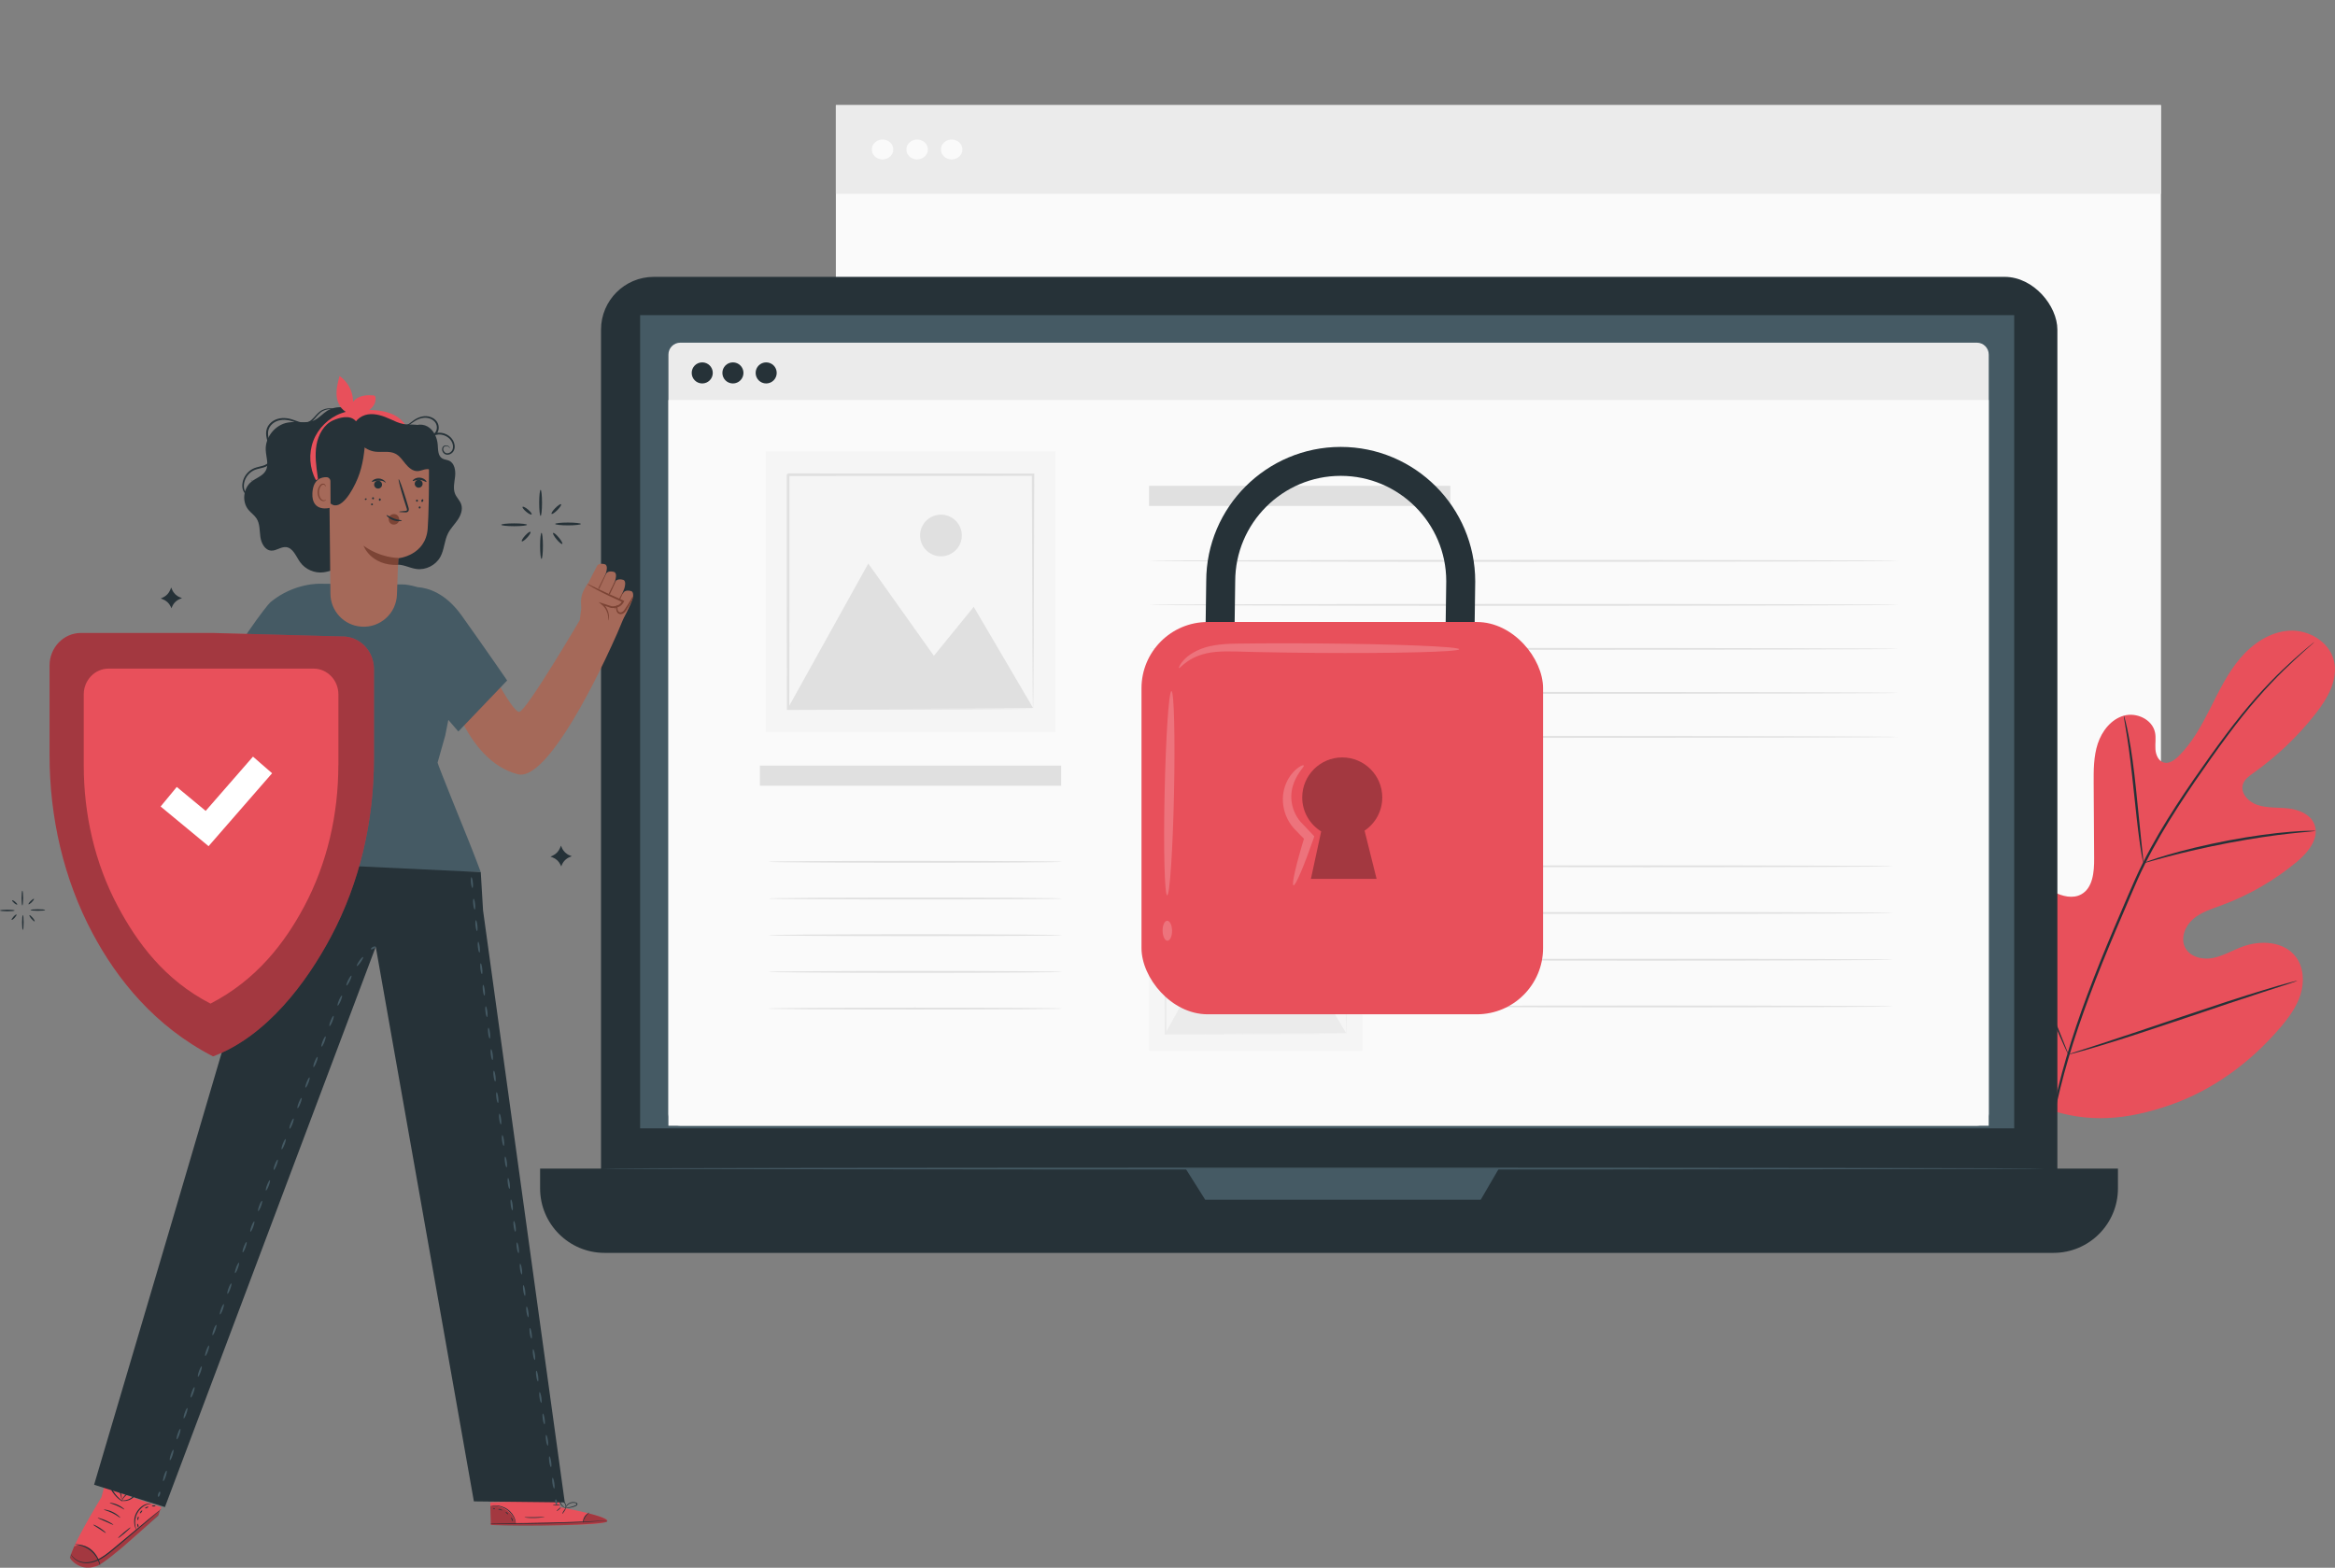 <?xml version="1.0" encoding="UTF-8"?>
<svg xmlns="http://www.w3.org/2000/svg" viewBox="0 0 644.6 432.85">
  <rect x="0" y="0" width="644.6" height="432.85" fill="#808080" stroke="none"/>
  <defs>
    <style>
      .cls-1 {
        fill: #fff;
      }

      .cls-2 {
        fill: #fafafa;
      }

      .cls-3 {
        fill: #f5f5f5;
      }

      .cls-4 {
        fill: #455a64;
      }

      .cls-5 {
        opacity: .2;
      }

      .cls-6 {
        fill: #a56959;
      }

      .cls-7 {
        fill: #e0e0e0;
      }

      .cls-8 {
        fill: #e8505b;
      }

      .cls-9 {
        opacity: .3;
      }

      .cls-10 {
        opacity: .78;
      }

      .cls-11 {
        fill: #ebebeb;
      }

      .cls-12 {
        fill: #7c4435;
      }

      .cls-13 {
        fill: #263238;
      }
    </style>
  </defs>
  <g id="Background_Complete" data-name="Background Complete">
    <g>
      <rect class="cls-2" x="230.75" y="29.03" width="365.8" height="245"/>
      <rect class="cls-11" x="230.75" y="29.03" width="365.8" height="24.47"/>
      <path class="cls-2" d="m246.6,41.27c0,1.52-1.32,2.75-2.96,2.75s-2.96-1.23-2.96-2.75,1.32-2.75,2.96-2.75,2.96,1.23,2.96,2.75Z"/>
      <path class="cls-2" d="m256.14,41.27c0,1.52-1.32,2.75-2.96,2.75s-2.96-1.23-2.96-2.75,1.32-2.75,2.96-2.75,2.96,1.23,2.96,2.75Z"/>
      <path class="cls-2" d="m265.68,41.27c0,1.52-1.32,2.75-2.96,2.75s-2.96-1.23-2.96-2.75,1.32-2.75,2.96-2.75,2.96,1.23,2.96,2.75Z"/>
    </g>
  </g>
  <g id="Plant">
    <g>
      <path class="cls-8" d="m564.66,305.99c-19.12-13.36-23.45-38.15-22.7-60.43.13-3.72-.28-7.64,1.49-10.9,1.77-3.26,5.9-5.49,9.23-3.93,2.76,1.3,3.97,4.51,5.51,7.17,2.06,3.54,5.12,6.46,8.72,8.33,2.37,1.23,5.3,1.98,7.64.69,3.21-1.77,3.59-6.2,3.56-9.9-.04-6.9-.09-13.79-.13-20.68-.02-3.7-.03-7.48,1.12-10.99,1.15-3.51,3.69-6.77,7.21-7.76,3.52-.99,7.87,1.04,8.61,4.66.31,1.51,0,3.07.11,4.61.1,1.54.82,3.24,2.28,3.66,1.48.43,2.96-.62,4.06-1.7,3.82-3.74,6.41-8.55,8.83-13.33,2.42-4.79,4.77-9.68,8.24-13.76,3.46-4.07,8.26-7.3,13.55-7.6,5.3-.3,10.94,2.97,12.28,8.17,1.34,5.22-1.7,10.51-5.01,14.73-4.91,6.26-10.72,11.8-17.19,16.39-1.17.83-2.43,1.72-2.88,3.09-.8,2.47,1.53,4.92,3.97,5.73,2.76.92,5.75.63,8.63.97,2.88.34,6.01,1.61,7.1,4.34,1.52,3.78-1.65,7.74-4.76,10.34-6.23,5.2-13.35,9.3-20.94,12.09-2.72,1-5.59,1.87-7.78,3.78-2.19,1.91-3.52,5.24-2.19,7.84,1.33,2.61,4.73,3.44,7.58,2.91,2.85-.53,5.4-2.08,8.12-3.1,5.08-1.92,11.65-1.57,14.91,2.83,2.14,2.89,2.33,6.91,1.25,10.35-1.08,3.44-3.28,6.41-5.61,9.14-8.15,9.56-18.58,17.26-30.37,21.35-11.79,4.09-22.72,5.2-34.44.91"/>
      <path class="cls-13" d="m564.37,322.51c.81-8.83,2.74-19.25,6.04-30.49,3.28-11.25,7.9-23.27,13.16-35.69,1.33-3.1,2.64-6.16,3.93-9.18,1.3-3.01,2.58-5.99,4.02-8.83,2.85-5.7,6.03-10.96,9.2-15.85,3.17-4.9,6.36-9.44,9.37-13.66,3.02-4.21,5.91-8.09,8.69-11.51,5.55-6.86,10.67-11.86,14.33-15.14,1.82-1.65,3.28-2.88,4.28-3.7.48-.39.86-.7,1.14-.93.26-.21.4-.31.4-.3,0,0-.11.13-.36.35-.27.24-.64.57-1.1.98-.97.86-2.4,2.12-4.19,3.8-3.6,3.34-8.64,8.37-14.13,15.25-2.75,3.43-5.61,7.31-8.61,11.53-2.99,4.23-6.15,8.77-9.3,13.67-3.15,4.9-6.3,10.14-9.13,15.81-1.43,2.83-2.7,5.79-3.99,8.8-1.29,3.02-2.6,6.08-3.92,9.17-5.26,12.41-9.88,24.4-13.18,35.6-3.32,11.19-5.3,21.57-6.17,30.36"/>
      <path class="cls-13" d="m591.71,238.29s-.17-.55-.36-1.58c-.19-1.02-.43-2.51-.69-4.35-.52-3.68-1.07-8.79-1.66-14.43-.58-5.64-1.2-10.73-1.78-14.39-.28-1.83-.53-3.32-.71-4.34-.18-1.02-.25-1.6-.21-1.61.05-.01.21.54.47,1.55.26,1.01.58,2.48.92,4.31.7,3.66,1.4,8.76,1.98,14.4.56,5.56,1.07,10.6,1.46,14.45.19,1.74.34,3.2.47,4.37.11,1.03.15,1.61.1,1.62Z"/>
      <path class="cls-13" d="m639.28,229.4s-.68.13-1.9.23c-1.22.11-2.99.26-5.16.51-4.36.47-10.35,1.33-16.92,2.57-6.57,1.25-12.47,2.64-16.71,3.76-2.12.55-3.83,1.04-5.01,1.37-1.18.34-1.84.5-1.86.46-.01-.05.62-.3,1.78-.71,1.16-.41,2.85-.97,4.96-1.58,4.22-1.25,10.12-2.71,16.71-3.97,6.59-1.24,12.62-2.03,17-2.38,2.19-.19,3.97-.27,5.2-.29,1.23-.02,1.91,0,1.91.04Z"/>
      <path class="cls-13" d="m571,291.14s-.13-.19-.33-.58c-.22-.47-.49-1.03-.81-1.72-.7-1.5-1.66-3.69-2.8-6.42-2.29-5.45-5.23-13.08-8.35-21.53-3.12-8.46-5.98-16.11-8.16-21.59-1.07-2.67-1.95-4.86-2.6-6.49-.28-.71-.51-1.29-.7-1.77-.15-.41-.22-.63-.2-.64.02,0,.13.19.33.58.22.47.49,1.03.81,1.72.7,1.5,1.66,3.69,2.8,6.42,2.29,5.45,5.23,13.08,8.35,21.54,3.12,8.46,5.98,16.1,8.16,21.59,1.07,2.67,1.95,4.86,2.6,6.49.28.71.51,1.29.7,1.77.15.41.22.63.2.64Z"/>
      <path class="cls-13" d="m634.2,270.77s-.21.11-.63.26c-.49.17-1.1.37-1.84.62-1.7.55-3.98,1.29-6.77,2.19-5.71,1.85-13.58,4.5-22.26,7.44-8.69,2.94-16.58,5.52-22.34,7.26-2.88.87-5.21,1.55-6.83,1.98-.75.2-1.37.36-1.87.49-.43.11-.66.15-.67.13,0-.02.21-.11.63-.26.49-.16,1.1-.37,1.84-.61,1.7-.55,3.98-1.29,6.77-2.19,5.71-1.85,13.58-4.5,22.27-7.45,8.68-2.94,16.58-5.52,22.33-7.26,2.88-.87,5.21-1.55,6.84-1.98.75-.2,1.37-.36,1.87-.49.43-.11.66-.15.67-.13Z"/>
    </g>
  </g>
  <g id="Sparkles">
    <g>
      <g>
        <path class="cls-13" d="m145.48,144.89c0,.22-1.59.39-3.55.39s-3.55-.18-3.55-.39,1.59-.39,3.55-.39,3.55.18,3.55.39Z"/>
        <path class="cls-13" d="m149.24,135.24c.22,0,.39,1.61.39,3.6s-.18,3.6-.39,3.6-.39-1.61-.39-3.6.18-3.6.39-3.6Z"/>
      </g>
      <g>
        <path class="cls-13" d="m153.26,144.66c0-.22,1.59-.39,3.55-.39s3.55.18,3.55.39-1.59.39-3.55.39-3.55-.18-3.55-.39Z"/>
        <path class="cls-13" d="m149.49,154.31c-.22,0-.39-1.61-.39-3.6s.18-3.6.39-3.6.39,1.61.39,3.6-.18,3.6-.39,3.6Z"/>
      </g>
      <path class="cls-13" d="m155.22,150.17c-.17.14-.87-.42-1.56-1.26-.7-.83-1.13-1.62-.96-1.76.17-.14.87.42,1.56,1.26.7.83,1.13,1.62.96,1.76Z"/>
      <path class="cls-13" d="m154.89,139.23c.15.15-.31.87-1.03,1.6-.72.73-1.43,1.2-1.59,1.04-.15-.15.31-.87,1.03-1.6.72-.73,1.43-1.2,1.59-1.04Z"/>
      <path class="cls-13" d="m146.76,142.02c-.14.17-.81-.16-1.5-.74-.69-.57-1.13-1.17-1-1.34.14-.17.81.16,1.5.74.69.57,1.13,1.17,1,1.34Z"/>
      <path class="cls-13" d="m146.44,146.84c.16.15-.24.85-.9,1.57-.66.72-1.32,1.19-1.48,1.04-.16-.15.24-.85.9-1.57.66-.72,1.32-1.19,1.48-1.04Z"/>
    </g>
    <g>
      <g>
        <path class="cls-13" d="m4.03,251.38c0,.12-.9.22-2.01.22s-2.01-.1-2.01-.22.9-.22,2.01-.22,2.01.1,2.01.22Z"/>
        <path class="cls-13" d="m6.17,245.91c.12,0,.22.91.22,2.04s-.1,2.04-.22,2.04-.22-.91-.22-2.04.1-2.04.22-2.04Z"/>
      </g>
      <g>
        <path class="cls-13" d="m8.44,251.25c0-.12.9-.22,2.01-.22s2.01.1,2.01.22-.9.22-2.01.22-2.01-.1-2.01-.22Z"/>
        <path class="cls-13" d="m6.31,256.73c-.12,0-.22-.91-.22-2.04s.1-2.04.22-2.04.22.91.22,2.04-.1,2.04-.22,2.04Z"/>
      </g>
      <path class="cls-13" d="m9.56,254.38c-.09.08-.49-.24-.89-.71-.4-.47-.64-.92-.54-1,.09-.08.49.24.89.71.4.47.64.92.54,1Z"/>
      <path class="cls-13" d="m9.37,248.17c.09.09-.17.49-.59.91-.41.41-.81.68-.9.59-.09-.09.17-.49.59-.91.41-.41.81-.68.9-.59Z"/>
      <path class="cls-13" d="m4.76,249.75c-.08.09-.46-.09-.85-.42-.39-.33-.64-.67-.57-.76.08-.09.46.09.85.42.39.33.64.67.57.76Z"/>
      <path class="cls-13" d="m4.57,252.49c.09.08-.14.48-.51.89-.37.41-.75.67-.84.59-.09-.08.14-.48.51-.89.37-.41.75-.67.84-.59Z"/>
    </g>
    <path class="cls-13" d="m154.87,233.48l.23.55c.4.97,1.18,1.74,2.15,2.13l.6.24-.58.24c-.99.4-1.77,1.18-2.17,2.17l-.16.4-.24-.51c-.44-.92-1.23-1.64-2.2-1.99l-.53-.19.69-.33c.86-.42,1.55-1.14,1.92-2.03l.29-.69Z"/>
    <path class="cls-13" d="m47.27,162.22l.23.55c.4.97,1.18,1.74,2.15,2.13l.6.24-.58.23c-.99.4-1.77,1.18-2.17,2.17l-.16.4-.24-.51c-.44-.92-1.23-1.64-2.2-1.99l-.53-.19.69-.33c.86-.42,1.55-1.14,1.92-2.03l.29-.69Z"/>
  </g>
  <g id="Device">
    <g>
      <g>
        <g>
          <rect class="cls-13" x="165.92" y="76.44" width="402.04" height="265.86" rx="14.57" ry="14.57"/>
          <path class="cls-13" d="m149.11,322.64h435.57v5.47c0,9.82-7.97,17.8-17.8,17.8H166.9c-9.82,0-17.8-7.97-17.8-17.8v-5.47h0Z"/>
          <rect class="cls-4" x="176.71" y="87.01" width="379.33" height="224.52"/>
          <polygon class="cls-4" points="327.3 322.64 332.71 331.24 408.77 331.24 413.78 322.64 327.3 322.64"/>
        </g>
        <g>
          <path class="cls-11" d="m187.8,94.61h357.94c1.81,0,3.27,1.47,3.27,3.27v209.65c0,1.81-1.47,3.27-3.27,3.27H187.8c-1.81,0-3.27-1.47-3.27-3.27V97.88c0-1.81,1.47-3.27,3.27-3.27Z"/>
          <rect class="cls-2" x="184.52" y="110.45" width="364.48" height="200.36"/>
          <path class="cls-13" d="m214.42,102.96c0,1.61-1.3,2.91-2.91,2.91s-2.91-1.3-2.91-2.91,1.3-2.91,2.91-2.91,2.91,1.3,2.91,2.91Z"/>
          <path class="cls-13" d="m196.77,102.96c0,1.61-1.3,2.91-2.91,2.91s-2.91-1.3-2.91-2.91,1.3-2.91,2.91-2.91,2.91,1.3,2.91,2.91Z"/>
          <path class="cls-13" d="m205.24,102.96c0,1.61-1.3,2.91-2.91,2.91s-2.91-1.3-2.91-2.91,1.3-2.91,2.91-2.91,2.91,1.3,2.91,2.91Z"/>
        </g>
        <path class="cls-4" d="m564.5,322.64c0,.14-89.23.26-199.28.26s-199.3-.12-199.3-.26,89.21-.26,199.3-.26,199.28.12,199.28.26Z"/>
      </g>
      <g>
        <rect class="cls-7" x="209.78" y="211.38" width="83.17" height="5.56"/>
        <rect class="cls-7" x="317.21" y="134.13" width="83.17" height="5.56"/>
        <path class="cls-7" d="m524.09,154.85c0,.14-46.31.26-103.43.26s-103.44-.12-103.44-.26,46.3-.26,103.44-.26,103.43.12,103.43.26Z"/>
        <path class="cls-7" d="m524.09,167c0,.14-46.31.26-103.43.26s-103.44-.12-103.44-.26,46.3-.26,103.44-.26,103.43.12,103.43.26Z"/>
        <path class="cls-7" d="m524.09,179.15c0,.14-46.31.26-103.43.26s-103.44-.12-103.44-.26,46.3-.26,103.44-.26,103.43.12,103.43.26Z"/>
        <path class="cls-7" d="m524.09,191.3c0,.14-46.31.26-103.43.26s-103.44-.12-103.44-.26,46.3-.26,103.44-.26,103.43.12,103.43.26Z"/>
        <path class="cls-7" d="m524.09,203.45c0,.14-46.31.26-103.43.26s-103.44-.12-103.44-.26,46.3-.26,103.44-.26,103.43.12,103.43.26Z"/>
        <path class="cls-7" d="m397.97,215.6c0,.14-18.08.26-40.38.26s-40.38-.12-40.38-.26,18.08-.26,40.38-.26,40.38.12,40.38.26Z"/>
        <path class="cls-7" d="m522.58,239.18c0,.14-30.44.26-67.98.26s-67.99-.12-67.99-.26,30.44-.26,67.99-.26,67.98.12,67.98.26Z"/>
        <path class="cls-7" d="m522.58,252.07c0,.14-30.44.26-67.98.26s-67.99-.12-67.99-.26,30.44-.26,67.99-.26,67.98.12,67.98.26Z"/>
        <path class="cls-7" d="m522.58,264.97c0,.14-30.44.26-67.98.26s-67.99-.12-67.99-.26,30.44-.26,67.99-.26,67.98.12,67.98.26Z"/>
        <path class="cls-7" d="m522.58,277.87c0,.14-30.44.26-67.98.26s-67.99-.12-67.99-.26,30.44-.26,67.99-.26,67.98.12,67.98.26Z"/>
        <path class="cls-7" d="m293.17,237.94c0,.14-18.15.26-40.53.26s-40.53-.12-40.53-.26,18.14-.26,40.53-.26,40.53.12,40.53.26Z"/>
        <path class="cls-7" d="m293.17,248.07c0,.14-18.15.26-40.53.26s-40.53-.12-40.53-.26,18.14-.26,40.53-.26,40.53.12,40.53.26Z"/>
        <path class="cls-7" d="m293.17,258.2c0,.14-18.15.26-40.53.26s-40.53-.12-40.53-.26,18.14-.26,40.53-.26,40.53.12,40.53.26Z"/>
        <path class="cls-7" d="m293.17,268.33c0,.14-18.15.26-40.53.26s-40.53-.12-40.53-.26,18.14-.26,40.53-.26,40.53.12,40.53.26Z"/>
        <path class="cls-7" d="m293.17,278.46c0,.14-18.15.26-40.53.26s-40.53-.12-40.53-.26,18.14-.26,40.53-.26,40.53.12,40.53.26Z"/>
        <g>
          <rect class="cls-3" x="317.16" y="233.02" width="59.01" height="57.09"/>
          <polygon class="cls-11" points="321.74 285.23 338.06 255.85 351.41 274.63 359.53 264.66 371.6 285.23 321.74 285.23"/>
          <path class="cls-11" d="m357.1,250.14c0,2.35-1.9,4.25-4.25,4.25s-4.25-1.9-4.25-4.25,1.9-4.25,4.25-4.25,4.25,1.9,4.25,4.25Z"/>
          <path class="cls-11" d="m371.6,285.39s0-.08-.01-.23c0-.17,0-.39-.01-.67,0-.61-.02-1.46-.03-2.57-.01-2.26-.04-5.54-.06-9.7-.03-8.34-.07-20.21-.12-34.47l.24.24c-14.44.01-31.56.03-49.86.04-.07.06.53-.53.28-.27h0v3.24c0,1.08,0,2.15,0,3.22,0,2.14,0,4.26,0,6.36,0,4.2,0,8.3,0,12.3,0,8-.02,15.56-.03,22.51l-.24-.24c14.88.05,27.31.09,36.05.12,4.36.03,7.79.05,10.17.06,1.16.01,2.06.02,2.7.03.29,0,.52.01.7.01.16,0,.24,0,.25.01,0,0-.07,0-.22.01-.17,0-.39,0-.67.01-.63,0-1.51.02-2.65.03-2.36.02-5.78.04-10.11.06-8.78.03-21.26.07-36.21.12h-.24s0-.25,0-.25c0-6.95-.02-14.51-.03-22.51,0-4,0-8.11,0-12.3,0-2.1,0-4.22,0-6.36,0-1.07,0-2.14,0-3.22v-2.43s0-.41,0-.41v-.38h0c-.25.23.34-.36.29-.3,18.3.01,35.42.03,49.86.04h.24s0,.24,0,.24c-.05,14.32-.09,26.25-.12,34.63-.03,4.13-.05,7.39-.06,9.64-.01,1.08-.02,1.93-.03,2.52,0,.27-.01.48-.01.64,0,.14,0,.21-.01.21Z"/>
        </g>
      </g>
      <g>
        <rect class="cls-3" x="211.35" y="124.63" width="80.04" height="77.43"/>
        <polygon class="cls-7" points="217.56 195.44 239.7 155.59 257.81 181.06 268.81 167.54 285.18 195.44 217.56 195.44"/>
        <path class="cls-7" d="m265.52,147.84c0,3.18-2.58,5.76-5.76,5.76s-5.76-2.58-5.76-5.76,2.58-5.76,5.76-5.76,5.76,2.58,5.76,5.76Z"/>
        <path class="cls-7" d="m285.18,195.65s-.01-.11-.02-.32c0-.23-.01-.53-.02-.9,0-.82-.02-1.99-.04-3.48-.02-3.07-.05-7.51-.08-13.15-.04-11.31-.1-27.42-.17-46.75l.33.33c-19.59.02-42.8.03-67.62.05-.09.08.72-.72.37-.37v4.39c0,1.46,0,2.92,0,4.37,0,2.9,0,5.78,0,8.62,0,5.69,0,11.26,0,16.69-.01,10.84-.03,21.1-.04,30.53l-.33-.33c20.18.07,37.04.13,48.9.17,5.91.04,10.57.07,13.79.09,1.57.02,2.8.03,3.66.04.4,0,.71.01.95.02.21,0,.33.01.33.02,0,0-.09.01-.3.02-.23,0-.53.01-.91.02-.85,0-2.05.02-3.59.04-3.2.02-7.84.05-13.72.09-11.9.04-28.84.1-49.11.17h-.33s0-.33,0-.33c-.01-9.43-.02-19.69-.04-30.53,0-5.42,0-11,0-16.69,0-2.85,0-5.72,0-8.62,0-1.45,0-2.91,0-4.37v-3.3s0-.55,0-.55v-.54c-.34.33.46-.48.39-.39,24.82.02,48.03.04,67.62.05h.33s0,.33,0,.33c-.07,19.42-.13,35.6-.17,46.96-.04,5.61-.07,10.02-.09,13.08-.02,1.47-.03,2.61-.04,3.42,0,.36-.01.64-.02.87,0,.19-.01.29-.02.28Z"/>
      </g>
    </g>
  </g>
  <g id="Padlock">
    <g>
      <g>
        <path class="cls-13" d="m406.95,182.34l-8-.11.3-21.78c0-16.01-13.07-29.07-29.13-29.07s-29.13,13.07-29.13,29.13l-.3,21.84-8-.11.3-21.78c0-20.42,16.66-37.07,37.13-37.07s37.13,16.66,37.13,37.13l-.3,21.84Z"/>
        <rect class="cls-8" x="315.12" y="171.73" width="110.86" height="108.31" rx="18.29" ry="18.29"/>
        <g class="cls-9">
          <path d="m381.59,220.17c0-6.1-4.95-11.05-11.05-11.05s-11.05,4.95-11.05,11.05c0,3.97,2.1,7.43,5.23,9.38l-2.83,13.09h18.13s-2.04-8.22-3.32-13.3c2.95-1.98,4.89-5.35,4.89-9.18Z"/>
        </g>
      </g>
      <g class="cls-5">
        <path class="cls-1" d="m322.21,247.2c-.72-.02-1.04-12.65-.71-28.22.33-15.58,1.17-28.18,1.89-28.17.72.02,1.04,12.65.71,28.22-.33,15.57-1.17,28.18-1.89,28.17Z"/>
      </g>
      <g class="cls-5">
        <path class="cls-1" d="m322.29,259.73c-.72,0-1.32-1.22-1.34-2.75-.02-1.53.55-2.77,1.27-2.78.72,0,1.32,1.22,1.34,2.75.02,1.53-.55,2.77-1.27,2.78Z"/>
      </g>
      <g class="cls-5">
        <path class="cls-1" d="m357.07,244.42c-.57-.19.78-5.95,3.13-13.61l.29,1.27c-1.06-1.06-2.18-2.18-3.34-3.4-1.94-2.21-2.86-4.89-2.99-7.36-.14-2.48.57-4.68,1.47-6.24.91-1.59,2-2.61,2.81-3.17.82-.57,1.37-.72,1.47-.58.26.32-1.44,1.66-2.63,4.56-.58,1.44-.97,3.26-.74,5.25.21,1.97,1.06,4.12,2.53,5.8,1.12,1.18,2.2,2.33,3.22,3.4l.54.57-.24.7c-2.64,7.57-4.95,13.01-5.53,12.83Z"/>
      </g>
      <g class="cls-5">
        <path class="cls-1" d="m402.83,179.26c0,.36-4.43.65-11.59.83-7.16.18-17.04.25-27.95.17-5.46-.04-10.66-.12-15.39-.22-4.73-.05-9.01-.39-12.42-.04-3.44.32-6.02,1.47-7.59,2.56-1.59,1.09-2.24,2-2.42,1.88-.12-.06.25-1.21,1.78-2.67,1.5-1.45,4.28-3.01,7.97-3.6,1.83-.32,3.85-.43,5.97-.47,2.11-.02,4.36-.05,6.72-.07,4.73-.03,9.93-.03,15.39.01,10.91.08,20.8.3,27.95.59s11.57.65,11.57,1.01Z"/>
      </g>
    </g>
  </g>
  <g id="Character">
    <g>
      <g>
        <g>
          <path class="cls-8" d="m28.72,410.69l-.7,2.65s-9.63,15.67-8.49,17.13c1.14,1.46,3.33,2.93,6.68,2.09,3.35-.84,17.5-14.27,17.5-14.27l.81-2.15-15.79-5.45Z"/>
          <g class="cls-9">
            <path d="m20.48,426.94s4.17-1.85,6.58,3.54c0,0,1.81-.67,6.81-4.86,5-4.19,9.83-8.28,9.83-8.28,0,0,.52-.41.36,0s-.36,1.13-.36,1.13l-9.66,8.51s-5.78,4.96-7.23,5.35c-1.45.4-2.91.88-4.76.06s-2.75-2.13-2.75-2.38c0-.25,1.18-3.08,1.18-3.08Z"/>
          </g>
          <path class="cls-13" d="m27.62,432.24c-.05.01-.16-.53-.51-1.33-.35-.8-1-1.85-2.02-2.7-1.02-.85-2.17-1.31-3.01-1.51-.85-.21-1.4-.21-1.4-.27,0-.03.56-.11,1.45.05.88.15,2.1.59,3.17,1.49,1.07.89,1.72,2.01,2.02,2.86.31.85.34,1.41.31,1.42Z"/>
          <path class="cls-13" d="m44.5,416.65s-.07.09-.22.23c-.2.18-.42.38-.67.6-.68.58-1.52,1.31-2.51,2.17-2.23,1.89-5.14,4.35-8.37,7.08-1.64,1.37-3.18,2.73-4.82,3.66-1.62.94-3.37,1.34-4.79,1.14-1.43-.19-2.44-.91-2.96-1.5-.53-.6-.64-1.04-.64-1.04.03-.02.19.4.73.96.53.55,1.52,1.21,2.89,1.36,1.37.16,3.04-.24,4.62-1.17,1.59-.92,3.12-2.29,4.76-3.65,3.25-2.7,6.18-5.14,8.43-7.01,1.02-.83,1.88-1.53,2.58-2.1.27-.21.5-.39.71-.56.16-.12.25-.19.26-.18Z"/>
          <path class="cls-13" d="m29.24,423.25c-.06.07-.82-.48-1.78-1.11-.96-.63-1.77-1.11-1.73-1.19.04-.08.92.28,1.9.93.98.64,1.67,1.31,1.61,1.37Z"/>
          <path class="cls-13" d="m31.31,420.99c-.04.08-1-.38-2.19-.91-1.19-.53-2.17-.92-2.15-1,.02-.08,1.07.18,2.27.71,1.21.53,2.1,1.12,2.06,1.19Z"/>
          <path class="cls-13" d="m33.23,419.06c-.06.07-.93-.69-2.2-1.31-1.26-.63-2.4-.85-2.38-.95,0-.08,1.21.01,2.52.67,1.32.64,2.12,1.54,2.06,1.59Z"/>
          <path class="cls-13" d="m34.34,416.76c-.06.07-.87-.52-1.99-1.01-1.11-.5-2.09-.71-2.08-.81,0-.08,1.05,0,2.21.52,1.16.51,1.91,1.24,1.86,1.3Z"/>
          <path class="cls-13" d="m33.86,414.58s-.51-.22-1.19-.8c-.34-.29-.72-.66-1.09-1.12-.19-.23-.37-.48-.55-.75-.09-.13-.19-.27-.25-.46-.07-.18-.06-.44.1-.62.35-.33.78-.25,1.09-.13.32.13.58.33.8.55.43.45.63.98.73,1.41.1.44.1.81.1,1.05,0,.25-.03.38-.05.38-.06,0-.03-.55-.26-1.38-.12-.41-.33-.88-.72-1.27-.19-.19-.43-.36-.7-.47-.25-.11-.6-.11-.75.05-.15.15,0,.45.17.7.17.26.34.51.52.73.35.45.7.83,1.01,1.13.62.6,1.07.92,1.04.96Z"/>
          <path class="cls-13" d="m33.65,414.31s0-.15.11-.38c.1-.23.28-.56.57-.92.3-.35.71-.72,1.26-1,.27-.14.57-.26.91-.34.17-.03.36-.05.56,0,.2.04.41.22.46.45.07.47-.21.78-.41,1.02-.22.25-.47.46-.73.64-.51.34-1.05.52-1.5.6-.46.08-.83.05-1.08,0-.25-.04-.38-.1-.38-.12,0-.06.56.09,1.42-.11.42-.1.92-.28,1.38-.62.23-.16.46-.36.66-.6.2-.23.39-.52.34-.75-.04-.23-.36-.28-.65-.22-.29.07-.58.17-.84.3-.52.25-.92.58-1.23.89-.6.64-.79,1.18-.84,1.15Z"/>
          <path class="cls-13" d="m41.76,415.4c0,.05-.54-.24-1.36.07-.79.29-1.78,1.07-2.43,2.21-.65,1.15-.74,2.39-.64,3.24.1.86.33,1.37.28,1.39-.03.02-.33-.46-.5-1.35-.16-.88-.11-2.2.59-3.42.69-1.21,1.75-2.01,2.63-2.27.91-.28,1.47.12,1.43.14Z"/>
          <path class="cls-13" d="m36.05,421.71c.06.07-.67.78-1.63,1.59-.96.81-1.78,1.42-1.83,1.35-.06-.07.67-.78,1.63-1.59.96-.81,1.78-1.42,1.83-1.35Z"/>
          <g>
            <path class="cls-13" d="m37.96,420.7c.09,0,.2.2.26.46.05.26.03.49-.05.52-.08.03-.2-.17-.26-.46-.06-.28-.04-.51.05-.52Z"/>
            <path class="cls-13" d="m38.21,418.72c.08.03.1.26.04.52-.06.26-.18.46-.27.45-.09,0-.1-.24-.04-.52.07-.28.19-.48.27-.45Z"/>
            <path class="cls-13" d="m39.26,417.04c.07.07-.06.25-.2.48-.16.21-.35.35-.42.3-.07-.04,0-.27.18-.5.16-.24.4-.34.45-.28Z"/>
            <path class="cls-13" d="m40.96,416c.03.08-.15.24-.39.35-.24.11-.47.14-.52.07-.05-.07.13-.23.39-.35.26-.12.49-.15.52-.07Z"/>
            <path class="cls-13" d="m42.93,415.77c-.01.09-.23.16-.5.16-.26,0-.49-.07-.5-.15-.01-.09.21-.16.5-.16.29,0,.51.07.5.15Z"/>
          </g>
        </g>
        <g>
          <path class="cls-6" d="m161.56,162.51c-.61.75-1.5,8.69-1.5,8.69,0,0-14.65,24.96-16.69,25.34-2.04.38-10.92-17.34-10.92-17.34l-9.13,8.4s4.76,22.34,19.64,26.17c7.03,1.81,19.27-20.47,27.46-38.97.13-.3,4.36-10.37,4.36-10.37l-13.22-1.92Z"/>
          <g>
            <g>
              <path class="cls-6" d="m174.62,165.29s0,.11-.05.25c-.38,1.19-2.65,6.14-3.35,6.09-.79-.06-2.32-1.2-2.14-1.91.17-.71,3.04-6.14,3.04-6.14,0,0,.51-.83,2.09-.39.98.27.42,2.1.42,2.1Z"/>
              <path class="cls-6" d="m172.42,162.18s0,.11-.05.25c-.38,1.19-2.65,6.14-3.35,6.09-.79-.06-2.32-1.2-2.14-1.91.17-.71,3.04-6.14,3.04-6.14,0,0,.51-.83,2.09-.39.98.27.42,2.1.42,2.1Z"/>
              <path class="cls-6" d="m169.89,160s0,.11-.05.25c-.38,1.19-2.65,6.14-3.35,6.09-.79-.06-2.32-1.2-2.14-1.91.17-.71,3.04-6.14,3.04-6.14,0,0,.51-.83,2.09-.39.98.27.42,2.1.42,2.1Z"/>
              <path class="cls-6" d="m167.36,157.88s0,.11-.05.25c-.38,1.19-2.65,6.14-3.35,6.09-.79-.06-2.32-1.2-2.14-1.91.17-.71,3.04-6.14,3.04-6.14,0,0,.51-.83,2.09-.39.98.27.42,2.1.42,2.1Z"/>
              <path class="cls-12" d="m169.69,168.26c.09.03.67-1.01,1.3-2.32.63-1.31,1.07-2.4.98-2.43-.09-.03-.67,1.01-1.3,2.32-.63,1.31-1.07,2.4-.98,2.43Z"/>
              <path class="cls-12" d="m166.75,166.98c.09.04.89-1.45,1.8-3.32.91-1.88,1.57-3.43,1.49-3.47-.09-.04-.89,1.45-1.8,3.32-.91,1.88-1.57,3.43-1.49,3.47Z"/>
              <g class="cls-10">
                <path class="cls-12" d="m163.88,165.42c.09.04.89-1.45,1.8-3.32.91-1.88,1.57-3.43,1.49-3.47-.09-.04-.89,1.45-1.8,3.32-.91,1.88-1.57,3.43-1.49,3.47Z"/>
              </g>
            </g>
            <path class="cls-6" d="m161.58,172.36l-1-4.39c-.44-1.92-.12-3.93.9-5.62l.77-1.29,9.57,4.84s-2.39,3.11-4.8,1.28l1.76,3.78-7.2,1.39Z"/>
          </g>
          <path class="cls-12" d="m167.93,171.31c-.06,0,.04-.51-.09-1.36-.13-.83-.57-2.08-1.72-3l-.91-.74,1.12.36c.77.25,1.6.52,2.48.8h-.05c1.03.11,2.27-.2,2.87-1.2.04-.08.09-.17.11-.22l.14.32c-2.76-1.25-5.24-2.42-6.98-3.37-1.74-.94-2.76-1.61-2.73-1.67.04-.07,1.12.49,2.9,1.35,1.77.86,4.27,1.97,7.03,3.22l.22.1-.09.22c-.05.12-.1.21-.16.31-.36.6-.93,1.03-1.55,1.24-.61.22-1.25.23-1.82.18h-.03s-.03-.01-.03-.01c-.87-.3-1.7-.59-2.46-.86l.21-.37c1.23,1.06,1.63,2.42,1.7,3.31.06.91-.13,1.4-.16,1.39Z"/>
          <path class="cls-12" d="m170.45,167.08c.1.01-.08.53.04,1.24.07.33.33.73.73.76.41.04.86-.26,1.17-.74.64-1.01,1.28-1.93,1.67-2.6.4-.68.6-1.13.67-1.1.06.02-.02.52-.35,1.27-.33.76-.91,1.68-1.57,2.73-.34.53-.98,1.01-1.65.91-.71-.12-.99-.76-1.03-1.18-.04-.45.07-.78.14-.99.08-.21.15-.32.18-.31Z"/>
        </g>
        <path class="cls-4" d="m128.92,231s-8.16-20.07-8.12-20.45l2.11-7.47.86-4.32,2.76,3.2,13.47-14.08c.25.34-6.1-8.88-12.53-17.9-4.48-6.29-9.33-7.67-12.17-7.87-2.14-.63-3.61-.74-3.61-.74l-23.18-.2s-7.2-.38-13.83,5.07c-1.07.88-9.95,12.69-16.01,24.36l18.64,13.46,3.07-5.41v.11c.27,1.83,1.37,7.18,1.74,8.99,1.13,5.63,1.49,12.41-1.26,17.06,0,0-3.09,7.45-5.34,15.95h57.19s-1.84-4.96-3.8-9.79Z"/>
        <path class="cls-6" d="m82.89,222.61l-1.96-1.58c-.01-.11-.02-.18-.02-.18l-.08.1-12.95-10.4,5.55-9.15-13.4-9.79c.06.65-12.44,19.17-10.75,22.8,2.39,5.14,18.62,15.42,25.27,19.47-.71.1-3.87.56-5.37,1.06-1.69.56,3.83,2.02,5.16,2.29.52.11,1.59-.72,2.73-1.82.2.12.31.18.31.18l.36-.84c1.55-1.59,3.07-3.45,3.4-3.98.28-.43.26-2.39.16-4.45l1.57-3.72Z"/>
        <g>
          <g>
            <path class="cls-8" d="m154.58,416.13l-.07-1.89-19.17.55.17,6.24,1.19.04c5.28.13,26.83.32,30.32-.77,3.89-1.21-12.43-4.17-12.43-4.17Z"/>
            <g class="cls-9">
              <path d="m142.41,420.71c-.32-1.48-1.25-2.83-2.55-3.72-1.31-.89-2.89-1.33-4.5-1.17l.15,4.96,6.9-.07Z"/>
            </g>
          </g>
          <g class="cls-9">
            <path d="m162.56,417.84s5.73,1.37,5.05,2.26c-.68.89-22.48,1.46-32.11.93l.02-.4,25.43-.47s.51-2.26,1.62-2.33Z"/>
          </g>
          <path class="cls-13" d="m135.22,420.64s.11.02.33.02c.28,0,.59.02.94.03.94.01,2.1.03,3.47.05,2.93.02,6.99,0,11.46-.11,4.48-.12,8.52-.3,11.45-.47,1.37-.09,2.52-.16,3.47-.23.35-.03.66-.05.94-.08.21-.02.33-.03.33-.04,0,0-.11,0-.33,0-.28.01-.59.02-.94.04-.94.04-2.1.09-3.47.16-2.93.13-6.98.29-11.45.41-4.47.11-8.52.16-11.45.18-1.37,0-2.53.01-3.47.02-.35,0-.66,0-.94.01-.22,0-.33.01-.33.02Z"/>
          <path class="cls-13" d="m160.95,420.45c.07,0,.1-.77.6-1.56.48-.8,1.19-1.21,1.15-1.27-.02-.05-.82.3-1.35,1.16-.53.85-.46,1.68-.4,1.66Z"/>
          <path class="cls-13" d="m155.23,417.94c.05.03.31-.28.58-.7.27-.42.44-.78.38-.81-.05-.03-.31.28-.58.7-.27.42-.44.78-.38.81Z"/>
          <path class="cls-13" d="m153.66,417.22s.34-.15.66-.44c.32-.28.54-.55.5-.59-.04-.04-.34.15-.66.44-.32.28-.54.55-.5.59Z"/>
          <path class="cls-13" d="m152.64,415.57c0,.06.45.1,1,.09.55,0,1-.06,1-.12,0-.06-.45-.1-1-.09-.55,0-1,.06-1,.12Z"/>
          <path class="cls-13" d="m152.26,414.4c-.02.05.47.24,1.12.27.65.03,1.16-.12,1.14-.17-.01-.06-.52-.01-1.13-.04-.62-.02-1.11-.12-1.13-.06Z"/>
          <path class="cls-13" d="m155.83,416.37s.47.07,1.23-.04c.38-.05.82-.15,1.3-.3.24-.09.48-.15.74-.31.12-.08.25-.19.29-.36.05-.17-.06-.36-.2-.45-1.19-.53-2.34.11-2.76.68-.23.29-.33.58-.38.77-.04.2-.04.31-.02.31.04.01.07-.45.53-.99.23-.26.57-.52,1.03-.66.43-.13,1.05-.18,1.46.05.2.13.13.34-.08.47-.2.13-.46.21-.68.29-.46.16-.89.27-1.25.34-.73.14-1.2.15-1.2.19Z"/>
          <path class="cls-13" d="m156.15,416.42s.19-.28.12-.8c-.04-.25-.15-.55-.36-.82-.22-.25-.51-.59-1.04-.55-.28.04-.41.35-.36.54.03.2.13.37.22.5.19.28.4.51.6.67.4.34.7.46.72.44.02-.03-.25-.2-.6-.55-.17-.18-.36-.4-.53-.67-.18-.24-.3-.67,0-.73.31-.04.63.24.82.46.2.24.32.5.37.73.11.46,0,.76.04.77Z"/>
          <path class="cls-13" d="m135.46,415.77s.55-.06,1.41,0c.86.07,2.06.36,3.11,1.1,1.06.74,1.69,1.73,2,2.48.31.75.36,1.26.4,1.26.01,0,.02-.13-.01-.36-.03-.23-.1-.56-.24-.95-.27-.78-.91-1.82-2.01-2.6-1.1-.77-2.36-1.05-3.24-1.08-.44-.02-.8.01-1.05.05-.24.04-.38.08-.37.09Z"/>
          <path class="cls-13" d="m144.76,418.92c0,.06,1.24.21,2.79.18,1.55-.03,2.79-.23,2.79-.28,0-.06-1.25.04-2.79.07-1.54.03-2.78-.03-2.79.03Z"/>
          <path class="cls-13" d="m141.02,419.01s.11.24.24.51c.14.26.21.5.28.49.06,0,.09-.28-.07-.59-.16-.3-.41-.46-.45-.41Z"/>
          <path class="cls-13" d="m139.56,417.42s.08.22.29.41c.2.18.4.29.45.25.04-.04-.08-.22-.29-.41-.2-.18-.4-.29-.45-.25Z"/>
          <path class="cls-13" d="m137.52,416.72c.02.06.27.05.55.14.29.08.49.22.54.18.05-.03-.12-.28-.47-.38-.35-.1-.64.02-.62.07Z"/>
          <path class="cls-13" d="m136.08,416.41c-.02.06.09.14.25.2.16.05.31.05.33,0,.02-.06-.09-.14-.25-.2-.16-.05-.31-.05-.33,0Z"/>
        </g>
        <g>
          <path class="cls-13" d="m98.41,114.09c-2.19-1.94-5.69-2.21-8.15-.63-1.23.79-2.2,1.97-3.53,2.58-2.21,1.01-4.8.22-7.2.61-3.54.57-6.36,4.06-6.17,7.64.1,1.92.92,3.99-.01,5.67-.82,1.48-2.67,1.99-3.98,3.06-2.24,1.82-2.62,5.51-.79,7.73.7.85,1.65,1.48,2.25,2.41.94,1.47.81,3.34,1.05,5.07.24,1.73,1.24,3.68,2.98,3.79,1.4.09,2.66-1.08,4.06-.97,1.96.16,2.77,2.51,3.9,4.12,1.44,2.04,4.05,3.17,6.52,2.84,1.79-.24,3.55-1.19,5.3-.74,2.2.56,3.52,3.13,5.76,3.45,1.67.24,3.22-.87,4.45-2.01s2.5-2.45,4.16-2.75c2-.36,3.92.85,5.93,1.13,2.6.36,5.34-1.02,6.61-3.32,1.11-2,1.1-4.46,2.13-6.5.69-1.37,1.81-2.47,2.67-3.74.86-1.27,1.47-2.88.96-4.32-.36-1.04-1.24-1.82-1.67-2.84-.64-1.52-.17-3.24,0-4.88.17-1.64-.17-3.63-1.67-4.3-.62-.28-1.35-.28-1.92-.64-1.17-.73-1.11-2.4-1.21-3.77-.16-2-1.09-4.05-2.84-5.04-1.75-.99-4.33-.51-5.22,1.29"/>
          <path class="cls-8" d="m87.22,132.57c-1.79-3.28-2.06-7.35-.73-10.85,1.33-3.49,4.23-6.35,7.75-7.63,2.49-.9,5.2-1.02,7.85-.92,2.26.09,4.57.36,6.61,1.36,2.03,1,3.76,2.85,4.09,5.09"/>
          <g>
            <g>
              <path class="cls-6" d="m99.7,173.01h0c5.2.4,9.68-3.6,9.88-8.81.19-5,.36-10.06.36-10.06,0,0,7.58-.71,8.13-8.21.55-7.5.3-24.81.3-24.81h0c-8.46-4.26-18.56-3.61-26.41,1.7l-1.16.79.42,40.34c.05,4.76,3.73,8.7,8.48,9.06Z"/>
              <g>
                <path class="cls-13" d="m114.8,134.32c-.42-.43-.41-1.12.02-1.54.43-.42,1.12-.41,1.54.02.42.43.41,1.12-.02,1.54-.43.42-1.12.41-1.54-.02Z"/>
                <path class="cls-13" d="m117.72,133.06c-.13.12-.83-.49-1.86-.56-1.03-.08-1.82.42-1.92.28-.05-.06.08-.29.42-.52.34-.23.9-.43,1.55-.39.64.05,1.17.33,1.47.61.31.28.4.52.34.57Z"/>
              </g>
              <g>
                <path class="cls-13" d="m105,132.91c.49.35.61,1.03.27,1.52-.35.49-1.03.61-1.52.27-.49-.35-.61-1.03-.27-1.52.35-.49,1.03-.61,1.52-.27Z"/>
                <path class="cls-13" d="m106.45,133.3s-.63-.73-1.86-.56c-1.03-.08-1.82.42-1.92.28-.05-.06.08-.29.42-.52.34-.23.9-.43,1.55-.39.64.05,1.17.33,1.47.61.31.28.4.52.34.57Z"/>
              </g>
              <path class="cls-13" d="m110.12,141.32c0-.08.65-.17,1.69-.25.27-.01.49-.06.52-.21.06-.16-.03-.46-.15-.79-.22-.7-.45-1.41-.69-2.15-.95-3.06-1.59-5.58-1.43-5.63.16-.05,1.05,2.39,2,5.45.22.75.44,1.46.65,2.16.08.32.25.7.08,1.13-.09.22-.31.37-.49.4-.18.04-.33.03-.46.03-1.05-.03-1.7-.08-1.7-.16Z"/>
              <path class="cls-12" d="m109.96,154.04s-4.77.1-9.61-3.38c0,0,1.98,5.54,9.51,5.32l.1-1.95Z"/>
            </g>
            <path class="cls-13" d="m97.64,118.53c.28,3.1,2.92,5.81,6.01,6.18,1.84.22,3.84-.29,5.5.55,1.19.6,1.96,1.79,2.81,2.82.85,1.04,1.98,2.03,3.32,1.99.65-.02,1.25-.29,1.88-.44.63-.16,1.35-.19,1.86.2.82-2.24,1.45-4.63,1.11-6.99-.34-2.36-1.86-4.67-4.14-5.35-1.49-.44-3.1-.16-4.63-.43-1.26-.22-2.43-.8-3.6-1.33-1.95-.88-4.07-1.64-6.19-1.32s-4.15,2.06-4.1,4.2"/>
            <path class="cls-13" d="m91.32,139.05c2.72,2.18,6-3.48,7.45-7.03,1.45-3.55,1.9-7.47,2.11-11.34.07-1.27.08-2.66-.66-3.65-.78-1.05-1.13.24-1.97-.75-1.67-1.94-4.75-.89-6.27-.23-2.53,1.1-4.11,3.92-4.61,6.79-.5,2.87-.09,5.82.32,8.71.19,1.32.37,2.64.56,3.95.13.93.28,1.9.78,2.67s1.49,1.27,2.29.88"/>
            <g>
              <path class="cls-6" d="m91.22,132.88c0-.61-.48-1.12-1.08-1.13-1.4-.04-3.69.52-3.9,4.38-.3,5.52,5.01,4.14,5.02,3.98.01-.12-.02-5.09-.04-7.23Z"/>
              <path class="cls-12" d="m90.04,137.95s-.1.06-.27.13c-.16.06-.44.1-.72-.02-.57-.25-1.01-1.2-.98-2.2.01-.5.14-.98.34-1.36.19-.39.47-.66.76-.7.3-.05.49.14.55.29.07.16.02.27.05.28.01.01.12-.09.09-.32-.02-.11-.07-.24-.2-.36-.13-.11-.32-.18-.52-.17-.43,0-.83.38-1.05.8-.24.42-.4.96-.42,1.52-.03,1.11.49,2.19,1.27,2.46.38.12.71.02.89-.1.18-.13.21-.25.2-.26Z"/>
            </g>
          </g>
          <path class="cls-12" d="m107.48,142.65c-.38.65-.14,1.58.49,1.98.64.4,1.57.2,1.99-.42s.26-1.56-.35-2.01c-.61-.44-1.55-.31-2.02.27"/>
          <path class="cls-13" d="m110.92,143.72c.03.13-1.07.38-2.34-.08-1.27-.45-1.97-1.34-1.86-1.42.11-.11.89.53,2.03.93,1.14.42,2.15.42,2.16.57Z"/>
          <path class="cls-8" d="m96.85,114.21c-2.04-.29-3.5-2.28-3.84-4.31-.34-2.03.18-4.1.72-6.09,1.67,1.16,2.91,2.92,3.44,4.88.53,1.96.35,4.11-.5,5.95"/>
          <path class="cls-8" d="m96.83,113.9c-.49-1.47.39-3.14,1.71-3.95s2.96-.93,4.5-.79c.13.01.27.03.38.1.15.1.2.3.23.48.24,1.51-.81,2.98-2.15,3.72-1.34.74-2.9.9-4.42,1.04-.24.02-.49.04-.71-.06-.22-.1-.37-.38-.25-.59"/>
          <path class="cls-13" d="m124.16,123.81s-.03-.11-.13-.26c-.1-.15-.33-.34-.68-.38-.33-.05-.83.08-.96.54-.15.43.1,1.06.62,1.33.51.26,1.28.02,1.7-.55.43-.56.46-1.43.15-2.2-.58-1.56-2.59-2.7-4.47-2.22-.1.03-.21.07-.3.1l-1.39.43,1.14-.88c.7-.55.91-1.58.66-2.39-.24-.83-.95-1.43-1.71-1.73-1.56-.62-3.15-.03-4.22.62-.55.33-1.01.72-1.47.99-.46.27-.94.41-1.32.41-.8,0-1.1-.42-1.07-.42.02-.05.35.28,1.06.22.35-.03.76-.17,1.18-.45.43-.27.86-.68,1.43-1.05.56-.36,1.23-.71,2.02-.89.78-.19,1.7-.2,2.56.14.86.32,1.71,1.01,2.02,2.03.31.98.09,2.22-.82,2.95l-.25-.45c.11-.03.23-.07.35-.11,2.17-.55,4.4.74,5.05,2.55.33.88.31,1.92-.26,2.63-.54.69-1.5.99-2.21.61-.68-.39-.94-1.17-.72-1.75.1-.29.34-.51.58-.59.24-.09.48-.09.68-.05.4.08.65.33.74.53.08.2.05.31.04.31Z"/>
          <path class="cls-13" d="m69.23,132.72s.19-.05.54.03c.34.09.86.35,1.23.94.18.29.34.66.36,1.1.02.43-.12.92-.46,1.3-.34.39-.84.65-1.41.74-.56.08-1.22-.03-1.73-.47-.99-.92-1.05-2.51-.6-3.85.46-1.37,1.55-2.67,3.1-3.28.77-.3,1.58-.41,2.34-.65.76-.22,1.45-.64,1.81-1.34.37-.69.4-1.56.28-2.39-.11-.85-.42-1.67-.7-2.54-.28-.87-.54-1.77-.53-2.71,0-.94.35-1.88.96-2.55.6-.68,1.39-1.16,2.22-1.4.83-.24,1.68-.28,2.49-.18,1.63.17,2.98.99,4.3,1.2.66.11,1.3.03,1.84-.25.54-.28.98-.71,1.38-1.14.78-.86,1.52-1.74,2.44-2.13.89-.41,1.75-.47,2.43-.4.68.07,1.17.27,1.49.43.16.08.27.15.35.21.07.05.11.08.1.09-.02.06-.64-.43-1.95-.52-.64-.04-1.46.05-2.28.46-.84.39-1.51,1.21-2.3,2.12-.4.44-.85.92-1.46,1.25-.61.34-1.37.44-2.09.32-1.46-.22-2.76-1.01-4.29-1.15-1.49-.19-3.2.2-4.27,1.44-.53.6-.83,1.39-.83,2.22,0,.84.23,1.69.51,2.54.28.85.6,1.72.72,2.63.12.9.1,1.86-.35,2.7-.43.85-1.31,1.36-2.11,1.58-.81.25-1.61.36-2.31.62-1.4.53-2.42,1.72-2.86,2.98-.44,1.24-.37,2.68.44,3.44.82.73,2.1.45,2.67-.19.62-.65.47-1.57.15-2.1-.32-.56-.78-.83-1.09-.95-.32-.11-.51-.1-.51-.13Z"/>
          <path class="cls-13" d="m101.05,138.02c-.13.05-.28,0-.32-.11-.05-.11.03-.25.16-.3.13-.05.28,0,.32.11.05.11-.03.25-.16.3Z"/>
          <path class="cls-13" d="m103.02,137.86c-.14.02-.28-.09-.3-.25-.02-.16.07-.3.22-.32.14-.02.28.09.3.25.02.16-.07.3-.22.32Z"/>
          <path class="cls-13" d="m104.81,138.27c-.14-.02-.24-.18-.22-.36.02-.18.16-.31.3-.3.14.02.24.18.22.36-.02.18-.16.31-.3.3Z"/>
          <ellipse class="cls-13" cx="102.69" cy="139.25" rx=".26" ry=".25"/>
          <path class="cls-13" d="m115.15,138.52c-.14.02-.28-.09-.3-.25-.02-.16.08-.3.22-.32.14-.02.28.09.3.25.02.16-.08.3-.22.32Z"/>
          <path class="cls-13" d="m116.46,138.59c-.14-.05-.19-.25-.12-.45.07-.2.23-.33.37-.29.14.05.19.25.12.45-.07.2-.23.33-.37.29Z"/>
          <path class="cls-13" d="m115.8,140.4c-.14-.02-.24-.17-.21-.33.02-.16.16-.27.3-.25.14.02.24.17.21.33-.02.16-.16.27-.3.25Z"/>
        </g>
        <g>
          <path class="cls-13" d="m155.91,414.8l-22.56-163.46h0l-.63-10.55-56.45-2.68-2.35,8.89c-7.92,27.92-47.94,162.93-47.94,162.93l19.55,6.17,58.2-154.7,27.09,153.12,25.1.28Z"/>
          <g>
            <path class="cls-4" d="m129.84,239.21c-.14.01-.29-.31-.33-.72s.04-.76.19-.77c.14-.01.29.31.33.72.04.41-.04.76-.19.77Z"/>
            <path class="cls-4" d="m130.43,245.16c-.14.01-.33-.64-.41-1.46-.08-.82-.03-1.5.11-1.51.14-.01.33.64.41,1.46.08.82.03,1.5-.11,1.51Z"/>
            <path class="cls-4" d="m131.05,251.11c-.14.01-.33-.64-.41-1.46-.09-.82-.04-1.5.1-1.51.14-.01.33.64.41,1.46.09.82.04,1.5-.1,1.51Z"/>
            <path class="cls-4" d="m131.69,257.05c-.14.02-.33-.64-.42-1.46-.09-.82-.05-1.5.1-1.51.14-.02.33.64.42,1.46.09.82.05,1.5-.1,1.51Z"/>
            <path class="cls-4" d="m132.35,262.99c-.14.02-.33-.64-.43-1.46-.09-.82-.05-1.5.09-1.51.14-.02.33.64.43,1.46.09.82.05,1.5-.09,1.51Z"/>
            <path class="cls-4" d="m133.04,268.93c-.14.02-.34-.63-.43-1.45-.1-.82-.06-1.5.09-1.51.14-.02.34.63.43,1.45.1.82.06,1.5-.09,1.51Z"/>
            <path class="cls-4" d="m133.74,274.87c-.14.02-.34-.63-.44-1.45-.1-.82-.06-1.5.08-1.51.14-.02.34.63.44,1.45.1.82.06,1.5-.08,1.51Z"/>
            <path class="cls-4" d="m134.46,280.8c-.14.02-.34-.63-.44-1.45-.1-.82-.07-1.5.08-1.52.14-.02.34.63.44,1.45.1.82.07,1.5-.08,1.51Z"/>
            <path class="cls-4" d="m135.2,286.73c-.14.02-.34-.63-.44-1.45-.1-.82-.07-1.5.07-1.52.14-.02.34.63.44,1.45.1.82.07,1.5-.07,1.52Z"/>
            <path class="cls-4" d="m135.95,292.66c-.14.02-.34-.63-.45-1.45-.1-.82-.07-1.5.07-1.52.14-.02.34.63.45,1.45.1.82.07,1.5-.07,1.52Z"/>
            <path class="cls-4" d="m136.71,298.59c-.14.02-.34-.63-.45-1.45-.11-.82-.08-1.5.07-1.52.14-.02.34.63.45,1.45.11.82.08,1.5-.07,1.52Z"/>
            <path class="cls-4" d="m137.48,304.52c-.14.02-.35-.63-.45-1.45-.11-.82-.08-1.5.06-1.52s.35.63.45,1.45c.11.82.08,1.5-.06,1.52Z"/>
            <path class="cls-4" d="m138.27,310.45c-.14.02-.35-.63-.45-1.45-.11-.82-.08-1.5.06-1.52.14-.02.35.63.45,1.45.11.82.08,1.5-.06,1.52Z"/>
            <path class="cls-4" d="m139.06,316.37c-.14.02-.35-.63-.46-1.45-.11-.82-.08-1.5.06-1.52.14-.02.35.63.46,1.45.11.82.08,1.5-.06,1.52Z"/>
            <path class="cls-4" d="m139.85,322.3c-.14.02-.35-.63-.46-1.45-.11-.82-.08-1.5.06-1.52.14-.02.35.63.46,1.45.11.82.08,1.5-.06,1.52Z"/>
            <path class="cls-4" d="m140.65,328.22c-.14.02-.35-.63-.46-1.45-.11-.82-.08-1.5.06-1.52.14-.02.35.63.46,1.45.11.82.08,1.5-.06,1.52Z"/>
            <path class="cls-4" d="m141.46,334.15c-.14.02-.35-.63-.46-1.45-.11-.82-.09-1.5.06-1.52.14-.02.35.63.46,1.45.11.82.09,1.5-.06,1.52Z"/>
            <path class="cls-4" d="m142.28,340.06c-.14.02-.35-.62-.47-1.44-.12-.82-.1-1.5.05-1.51.14-.02.35.63.47,1.44.12.82.09,1.49-.05,1.51Z"/>
            <path class="cls-4" d="m143.15,345.97c-.14.02-.36-.62-.48-1.44-.12-.82-.1-1.49.04-1.51.14-.02.36.62.48,1.44.12.81.1,1.49-.04,1.51Z"/>
            <path class="cls-4" d="m144.04,351.87c-.14.02-.36-.62-.48-1.44-.12-.82-.11-1.5.03-1.52.14-.02.36.62.48,1.44.12.82.11,1.49-.03,1.52Z"/>
            <path class="cls-4" d="m144.93,357.78c-.14.02-.36-.62-.48-1.44-.12-.82-.11-1.49.03-1.52.14-.02.36.62.48,1.44.12.82.11,1.49-.03,1.52Z"/>
            <path class="cls-4" d="m145.83,363.68c-.14.02-.36-.62-.48-1.44-.12-.81-.11-1.49.03-1.51.14-.02.36.62.48,1.44.12.81.11,1.49-.03,1.51Z"/>
            <path class="cls-4" d="m146.73,369.59c-.14.02-.36-.62-.48-1.44-.12-.82-.11-1.49.03-1.51s.36.62.48,1.44c.12.82.11,1.49-.03,1.51Z"/>
            <path class="cls-4" d="m147.63,375.49c-.14.02-.36-.62-.48-1.44-.12-.82-.11-1.49.03-1.52.14-.02.36.62.48,1.44.12.82.11,1.49-.03,1.52Z"/>
            <path class="cls-4" d="m148.52,381.41c-.14.02-.36-.62-.48-1.44-.12-.82-.11-1.5.03-1.52.14-.02.36.62.48,1.44.12.82.11,1.5-.03,1.52Z"/>
            <path class="cls-4" d="m149.42,387.32c-.14.02-.36-.62-.48-1.44-.12-.82-.11-1.5.03-1.52.14-.02.36.62.48,1.44.12.82.11,1.49-.03,1.52Z"/>
            <path class="cls-4" d="m150.32,393.23c-.14.02-.36-.62-.48-1.44-.12-.82-.11-1.5.03-1.52.14-.02.36.62.48,1.44.12.82.11,1.5-.03,1.52Z"/>
            <path class="cls-4" d="m151.22,399.14c-.14.02-.36-.62-.48-1.44-.12-.82-.11-1.5.03-1.52.14-.02.36.62.48,1.44.12.82.11,1.5-.03,1.52Z"/>
            <path class="cls-4" d="m152.11,405.05c-.14.02-.36-.62-.48-1.44-.12-.82-.11-1.5.04-1.52.14-.02.36.62.48,1.44.12.82.11,1.5-.04,1.52Z"/>
            <path class="cls-4" d="m152.99,410.97c-.14.02-.36-.62-.48-1.44-.12-.82-.1-1.5.04-1.52.14-.02.36.62.48,1.44.12.82.1,1.5-.04,1.52Z"/>
            <path class="cls-4" d="m153.63,415.45c-.14.02-.3-.3-.36-.71-.06-.41.01-.76.15-.78.14-.02.3.3.36.71.06.41-.01.76-.15.78Z"/>
          </g>
          <g>
            <path class="cls-4" d="m44.14,411.83c.14.04.15.4.02.79-.12.39-.34.68-.47.64-.14-.04-.15-.4-.02-.79.12-.39.34-.68.47-.64Z"/>
            <path class="cls-4" d="m45.99,406.04c.14.04.04.73-.22,1.53-.26.8-.57,1.41-.71,1.37-.14-.04-.04-.73.22-1.53.26-.8.57-1.41.71-1.37Z"/>
            <path class="cls-4" d="m47.86,400.27c.14.04.04.73-.22,1.52-.26.8-.58,1.41-.72,1.36s-.04-.73.22-1.52c.26-.8.58-1.41.72-1.36Z"/>
            <path class="cls-4" d="m49.77,394.5c.14.05.03.73-.23,1.52-.26.8-.59,1.41-.73,1.36-.14-.05-.03-.73.23-1.52.26-.8.59-1.4.73-1.36Z"/>
            <path class="cls-4" d="m51.71,388.74c.14.05.03.73-.24,1.52-.27.8-.6,1.4-.73,1.36-.14-.05-.03-.73.24-1.52.27-.79.6-1.4.73-1.36Z"/>
            <path class="cls-4" d="m53.67,382.98c.14.05.03.73-.25,1.52-.27.79-.6,1.4-.74,1.35-.14-.05-.03-.73.25-1.52.27-.79.6-1.4.74-1.35Z"/>
            <path class="cls-4" d="m55.66,377.24c.14.05.02.73-.25,1.52-.28.79-.61,1.4-.74,1.35-.14-.05-.02-.73.25-1.52.28-.79.61-1.4.74-1.35Z"/>
            <path class="cls-4" d="m57.68,371.5c.14.05.02.73-.26,1.52-.28.79-.61,1.4-.75,1.35-.14-.05-.02-.73.26-1.52.28-.79.61-1.39.75-1.35Z"/>
            <path class="cls-4" d="m59.71,365.78c.14.05.02.73-.27,1.52-.28.79-.62,1.39-.76,1.34-.14-.05-.02-.73.27-1.52.28-.79.62-1.39.76-1.34Z"/>
            <path class="cls-4" d="m61.77,360.05c.14.05.01.73-.27,1.52-.29.79-.63,1.39-.76,1.34-.14-.05-.01-.73.27-1.52.28-.79.63-1.39.76-1.34Z"/>
            <path class="cls-4" d="m63.85,354.34c.14.05.01.73-.28,1.52-.29.79-.63,1.39-.77,1.34-.14-.05-.01-.73.28-1.52.29-.79.63-1.39.77-1.34Z"/>
            <path class="cls-4" d="m65.95,348.63c.13.05,0,.73-.28,1.52-.29.79-.63,1.39-.77,1.34-.13-.05,0-.73.28-1.52.29-.79.63-1.39.77-1.34Z"/>
            <path class="cls-4" d="m68.06,342.92c.13.05,0,.73-.29,1.52-.29.79-.64,1.38-.77,1.33-.13-.05,0-.73.29-1.52.29-.79.64-1.38.77-1.33Z"/>
            <path class="cls-4" d="m70.19,337.23c.13.05,0,.73-.29,1.52-.29.79-.64,1.38-.78,1.33-.13-.05,0-.73.29-1.52.29-.79.64-1.38.78-1.33Z"/>
            <path class="cls-4" d="m72.34,331.53c.13.05,0,.73-.29,1.51-.3.79-.65,1.38-.78,1.33-.13-.05,0-.73.29-1.51.3-.79.65-1.38.78-1.33Z"/>
            <path class="cls-4" d="m74.5,325.85c.13.05,0,.73-.3,1.51-.3.79-.65,1.38-.78,1.33-.13-.05,0-.73.3-1.51.3-.78.65-1.38.78-1.33Z"/>
            <path class="cls-4" d="m76.67,320.16c.13.05,0,.73-.3,1.51-.3.78-.65,1.38-.79,1.33s0-.73.3-1.51c.3-.78.65-1.38.79-1.33Z"/>
            <path class="cls-4" d="m78.85,314.48c.13.05,0,.73-.3,1.51-.3.78-.65,1.38-.79,1.33-.13-.05,0-.73.3-1.51.3-.78.65-1.38.79-1.33Z"/>
            <path class="cls-4" d="m81.04,308.81c.13.05,0,.73-.31,1.51-.3.78-.66,1.38-.79,1.32-.13-.05,0-.73.31-1.51.3-.78.66-1.38.79-1.32Z"/>
            <path class="cls-4" d="m83.24,303.14c.13.05,0,.73-.31,1.51-.3.78-.66,1.38-.79,1.32-.13-.05,0-.73.31-1.51.3-.78.66-1.38.79-1.32Z"/>
            <path class="cls-4" d="m85.44,297.47c.13.05,0,.73-.31,1.51-.3.78-.66,1.37-.79,1.32-.13-.05,0-.73.31-1.51.3-.78.66-1.37.79-1.32Z"/>
            <path class="cls-4" d="m87.65,291.8c.13.05,0,.73-.31,1.51-.31.78-.66,1.37-.8,1.32-.13-.05,0-.73.31-1.51.31-.78.66-1.37.8-1.32Z"/>
            <path class="cls-4" d="m89.87,286.14c.13.05,0,.73-.31,1.51-.31.78-.66,1.37-.8,1.32-.13-.05,0-.73.31-1.51.31-.78.66-1.37.8-1.32Z"/>
            <path class="cls-4" d="m92.08,280.47c.13.05,0,.73-.31,1.51-.31.78-.66,1.37-.8,1.32-.13-.05,0-.73.31-1.51.31-.78.66-1.37.8-1.32Z"/>
            <path class="cls-4" d="m94.4,274.85c.13.06-.03.73-.35,1.5-.33.77-.7,1.35-.83,1.3s.02-.73.35-1.5c.33-.77.7-1.36.83-1.3Z"/>
            <path class="cls-4" d="m97.01,269.36c.13.07-.07.73-.44,1.48-.37.75-.78,1.31-.91,1.25-.13-.06.07-.72.44-1.48.38-.75.78-1.31.91-1.24Z"/>
            <path class="cls-4" d="m100.24,264.22c.11.09-.18.72-.65,1.4-.47.68-.96,1.17-1.08,1.1-.12-.07.17-.7.65-1.4.48-.7.97-1.19,1.08-1.1Z"/>
            <path class="cls-4" d="m103.72,261.4c.04.14-.23.34-.57.52-.34.18-.67.28-.76.16-.08-.11.13-.42.51-.62.39-.21.77-.2.81-.06Z"/>
          </g>
        </g>
      </g>
      <g>
        <g>
          <path class="cls-8" d="m94.58,175.73l-35.77-.97H22.34c-4.78,0-8.66,4.03-8.66,8.99v24.74c0,17.18,3.89,34.2,11.9,49.23,6.74,12.65,17.17,25.67,33.23,33.94,14.77-5.55,25.79-20.33,32.52-32.98,8.01-15.03,11.9-32.05,11.9-49.23v-24.74c0-4.97-3.88-8.99-8.66-8.99Z"/>
          <polygon class="cls-1" points="57.58 233.62 44.34 222.67 48.8 217.27 56.78 223.88 69.84 208.9 75.11 213.49 57.58 233.62"/>
        </g>
        <g class="cls-9">
          <path d="m94.58,175.73l-35.77-.97H22.34c-4.78,0-8.66,4.03-8.66,8.99v24.74c0,17.18,3.89,34.2,11.9,49.23,6.74,12.65,17.17,25.67,33.23,33.94,14.77-5.55,25.79-20.33,32.52-32.98,8.01-15.03,11.9-32.05,11.9-49.23v-24.74c0-4.97-3.88-8.99-8.66-8.99Zm-1.18,35.56c0,13.59-3.08,27.06-9.41,38.95-5.33,10.01-13.17,20.31-25.88,26.85-12.71-6.55-20.25-16.85-25.58-26.85-6.34-11.89-9.41-25.36-9.41-38.95v-19.57c0-3.93,3.07-7.12,6.85-7.12h56.6c3.78,0,6.85,3.19,6.85,7.12v19.57Z"/>
        </g>
      </g>
    </g>
  </g>
</svg>